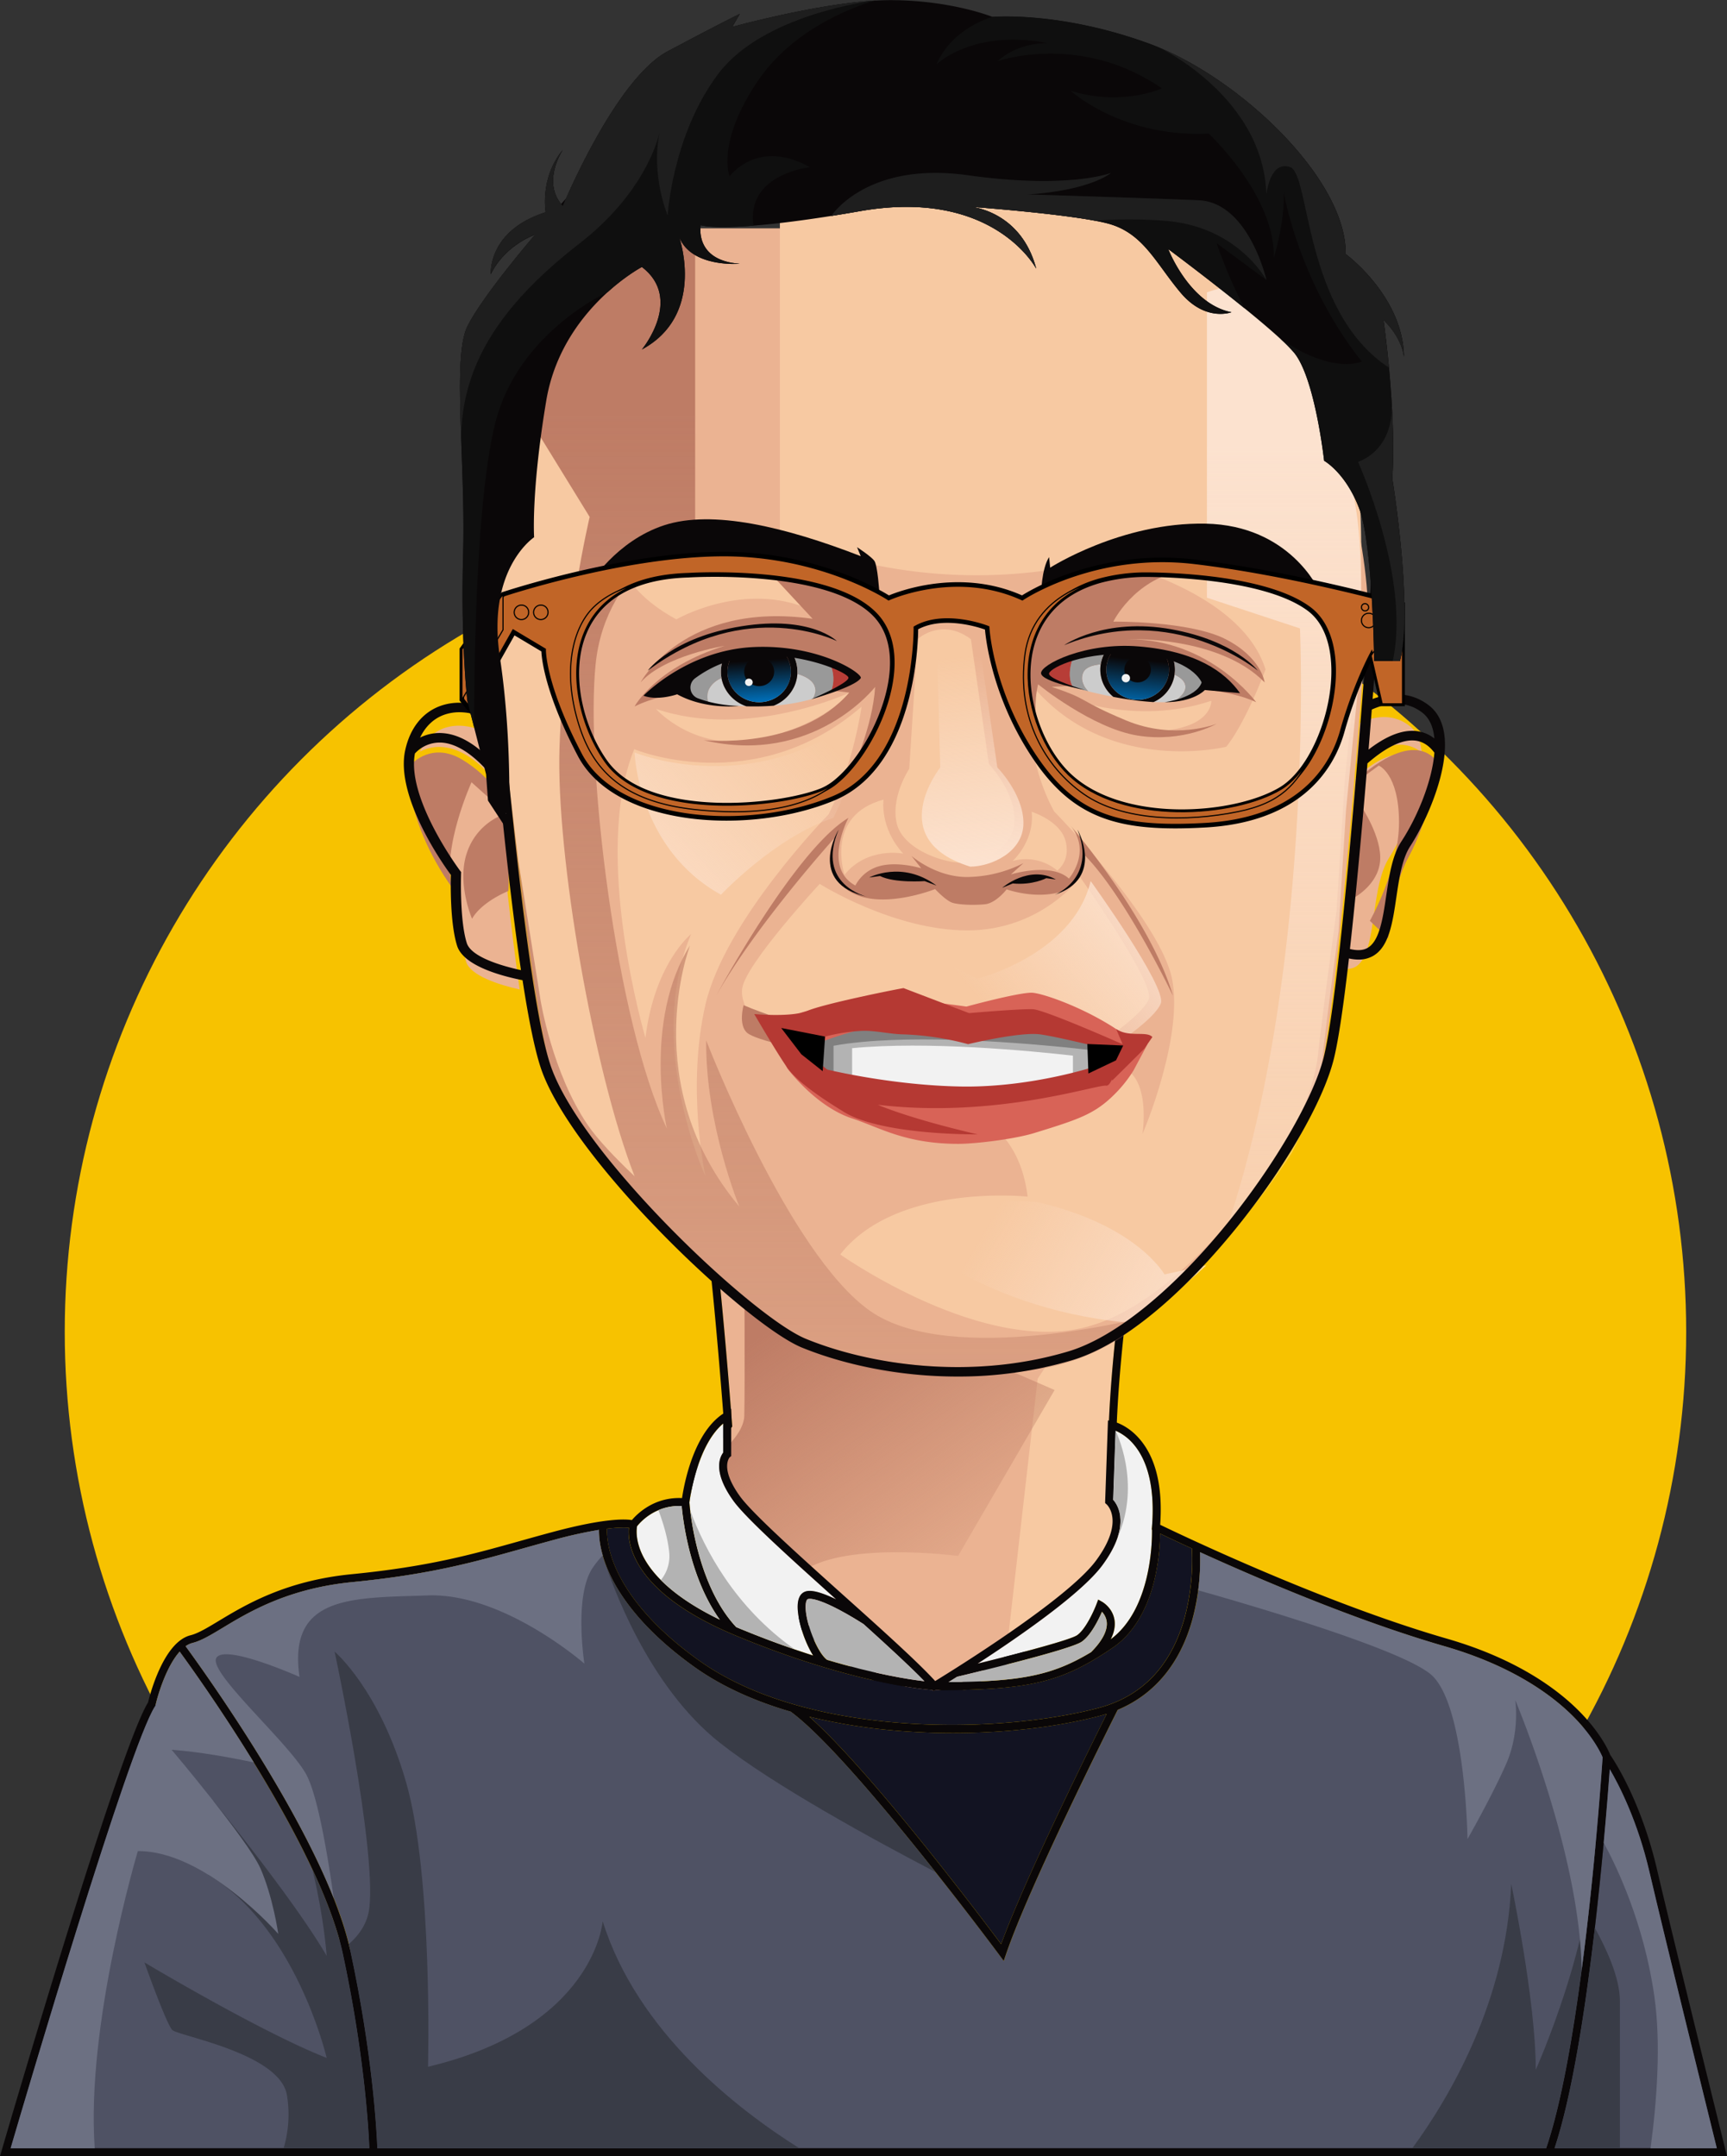 <svg id="Layer_2" data-name="Layer 2" xmlns="http://www.w3.org/2000/svg" xmlns:xlink="http://www.w3.org/1999/xlink" viewBox="0 0 1510.3 1885.65"><rect x="0" y="0" width="1510.3" height="1885.65" fill="#333333" stroke="none"/><defs><style>.cls-1{fill:#f7c200;}.cls-2{fill:#ebb392;}.cls-3{fill:#f7c9a2;}.cls-4{fill:url(#linear-gradient);}.cls-5{fill:#0a0708;}.cls-6{fill:#f2f2f2;}.cls-7{fill:#121322;}.cls-8{fill:#4f5264;}.cls-9{fill:#b3b3b3;}.cls-10{fill:#393c47;}.cls-11{fill:#6c7082;}.cls-12{fill:url(#linear-gradient-2);}.cls-13{fill:url(#linear-gradient-3);}.cls-14{fill:url(#linear-gradient-4);}.cls-15{fill:url(#linear-gradient-5);}.cls-16{fill:url(#linear-gradient-6);}.cls-17{fill:#be7c65;}.cls-18{fill:url(#linear-gradient-7);}.cls-19,.cls-20{fill:#c16527;stroke:#000;stroke-miterlimit:10;}.cls-19{stroke-width:4px;}.cls-21{fill:#ccc;}.cls-22{fill:#b73d37;}.cls-23{fill:url(#linear-gradient-8);}.cls-24{fill:#999;}.cls-25{fill:url(#linear-gradient-9);}.cls-26{fill:gray;}.cls-27{fill:#f27a6e;}.cls-28{fill:#d86357;}.cls-29{fill:#0f0f0f;}.cls-30{fill:#1e1e1e;}.cls-31{fill:#b53933;}</style><linearGradient id="linear-gradient" x1="1120.71" y1="1541.26" x2="932.91" y2="1279.12" gradientUnits="userSpaceOnUse"><stop offset="0" stop-color="#be7c65" stop-opacity="0"/><stop offset="1" stop-color="#be7c65"/></linearGradient><linearGradient id="linear-gradient-2" x1="1367.8" y1="1472.23" x2="1367.8" y2="515.22" gradientUnits="userSpaceOnUse"><stop offset="0" stop-color="#fce2cf" stop-opacity="0"/><stop offset="1" stop-color="#fce2cf"/></linearGradient><linearGradient id="linear-gradient-3" x1="1118.46" y1="1020.57" x2="1252.68" y2="906.05" xlink:href="#linear-gradient-2"/><linearGradient id="linear-gradient-4" x1="1112.97" y1="1189.42" x2="1310.26" y2="1305.83" xlink:href="#linear-gradient-2"/><linearGradient id="linear-gradient-5" x1="949.4" y1="753.77" x2="753.24" y2="939.24" xlink:href="#linear-gradient-2"/><linearGradient id="linear-gradient-6" x1="1082.59" y1="701" x2="1098.74" y2="879.53" xlink:href="#linear-gradient-2"/><linearGradient id="linear-gradient-7" x1="957.59" y1="1803.81" x2="957.59" y2="487.68" xlink:href="#linear-gradient"/><linearGradient id="linear-gradient-8" x1="1240.65" y1="703.06" x2="1236.38" y2="744.73" gradientUnits="userSpaceOnUse"><stop offset="0" stop-color="#0a0708"/><stop offset="1" stop-color="#0071bc"/></linearGradient><linearGradient id="linear-gradient-9" x1="908.12" y1="703.66" x2="910.5" y2="740.69" xlink:href="#linear-gradient-8"/></defs><title>meAsAvatar</title><circle class="cls-1" cx="765.61" cy="1164.66" r="708.99"/><path class="cls-2" d="M1235,1478.54c-9.68,9.74-61.44,61.13-110.29,95.52-27.19,19.14-53.47,33-71.1,31.52-22.93-1.95-62.26-24.84-107.89-62.8-37-30.81-73.24-67.85-84.22-86.17a39.23,39.23,0,0,1-5.3-22.14c.38-9.92,3.73-20,8-28.88a145.3,145.3,0,0,1,20-30.56l1-1.11-.11-1.48c-.09-1.32-10-134-18-182.87a5.08,5.08,0,0,1,1.68-4.77c4.61-4.61,19.62-10.25,65.44-10.25,29,0,70.43,2.27,129.35,8.47,77.1,8.14,151.82,19.68,168.46,22.31-.29,1.89-.7,4.52-1.2,7.8-5.33,35.38-20.76,146.13-16,215.38l0,.56Z" transform="translate(-244.85 -126.35)"/><path class="cls-3" d="M1235,1478.54c-9.68,9.74-61.44,61.13-110.29,95.52l27.61-242,78.49-118.94c-5.33,35.38-20.76,146.13-16,215.38l0,.56Z" transform="translate(-244.85 -126.35)"/><path class="cls-4" d="M1167.12,1341.94l-84.41,145.14s-103.4-13.91-138.77,15.64c-26.69,22.29-68.7-37.53-87.72-68.25.38-9.92,3.73-20,8-28.88,14-10.45,31.14-26.24,31.53-41.09.66-25.17,0-140.15,0-140.15Z" transform="translate(-244.85 -126.35)"/><path class="cls-5" d="M1221.73,1427.47c-5.51-82.14,17.48-223,17.71-224.47l.57-3.44-3.44-.55c-.84-.14-85-13.7-172.25-22.9-51.3-5.41-93.63-8.28-125.82-8.53-41.62-.32-66.06,3.71-74.64,12.31a12.07,12.07,0,0,0-3.62,10.82c7.54,45.78,16.72,166.22,17.81,180.8-6.78,8-43.49,53.63-22.49,88.67,11.51,19.21,47.57,56.19,85.73,87.94,27.44,22.83,78.46,61.56,111.76,64.38,1,.09,2,.13,3,.13,57.14,0,180.19-125.42,185.5-130.85l1.59-1.63Zm-168.09,178.1c-22.94-1.94-62.27-24.83-107.9-62.79-37-30.81-73.24-67.85-84.21-86.17-20-33.29,22.26-81.11,22.69-81.59l1-1.1-.11-1.47c-.1-1.34-10-134-18-182.87a5.12,5.12,0,0,1,1.69-4.78c4.6-4.62,19.61-10.25,65.44-10.25,29,0,70.41,2.26,129.33,8.47,77.12,8.14,151.82,19.68,168.47,22.31-3.51,22.33-22.41,147.52-17.2,223.18l0,.55,20.15,49.48C1220,1493.71,1102.93,1609.75,1053.64,1605.57Z" transform="translate(-244.85 -126.35)"/><path class="cls-6" d="M1252.34,1464.06c.15,11.56-.95,69.65-36.14,95.9,2.93-5.76,4.07-11.28,3.37-16.5-1.46-10.86-10.38-16-10.76-16.24l-3.54-2-1.43,3.81c-2.19,5.84-9.51,22.14-17,27.34-5.83,4.05-49.82,15.71-87,24.86,36.79-23.91,90.88-61.37,109.06-86,6.86-9.3,11-17.42,13.34-24.41,6.25-18.81-.83-29.41-3.92-32.91l2.1-60.42a43.67,43.67,0,0,1,16.17,12.3c12.85,15.33,18.29,40.16,15.73,71.8l-.19,2.36Z" transform="translate(-244.85 -126.35)"/><path class="cls-6" d="M956,1574.15q-7.79-2.48-16.07-5.32c-14.77-5.07-30.69-11-47.67-18l-3.56-1.5c-29.3-31.32-37.95-83-40.21-102v0c-.44-3.72-.64-6.19-.7-7,.51-4.1,6.76-49.8,29.53-69v25.45c-3,4-9.35,16.88,9.07,42.3,11.08,15.3,50.82,51.07,89.7,86-18.67-9-25.08-8-28.29-6.22s-5.06,5.56-5.32,11.25C941.91,1541.72,948,1561.56,956,1574.15Z" transform="translate(-244.85 -126.35)"/><path class="cls-7" d="M1027.55,1639.74a494.68,494.68,0,0,1-74.91-12.09c53.43,47.45,147.17,171.38,167.75,198.89,20.82-57.16,77.09-170.82,92.4-201.44-2,.64-4,1.24-6.12,1.79-37.75,9.86-82.66,15-128.24,15C1061.45,1641.91,1044.38,1641.2,1027.55,1639.74Z" transform="translate(-244.85 -126.35)"/><path class="cls-6" d="M874.39,1542.82c-24.7-11.93-40.94-24-51.6-34.69a85.35,85.35,0,0,1-14.51-18.86c-8.13-14.77-6.76-25.7-6.28-28.22a48.82,48.82,0,0,1,18.64-14A46.16,46.16,0,0,1,841,1443.4C842.18,1456.31,848.22,1506.46,874.39,1542.82Z" transform="translate(-244.85 -126.35)"/><path class="cls-8" d="M1640,1741.82c3.94-42.36,6-73.42,6.38-78.64-1.27-3.11-7.95-17.89-25.7-35.73-18.44-18.51-52.93-44.2-112.53-61.43-77.79-22.46-164.53-59.79-213.83-82.24a202.77,202.77,0,0,1-1.6,33.34,187.46,187.46,0,0,1-5,25.23c-10.64,38.69-33.08,65.79-65.36,79.27-7,13.94-77.11,153.7-97.53,213.35l-2.14,6.26-3.94-5.32c-.55-.75-24.45-32.93-55.8-72.5-41.47-52.38-96-117.7-126.58-140.14-29.52-8.61-59.12-21.14-84.53-39.33-47.82-34.25-67.79-66-76.11-86.52-.95-2.33-1.77-4.56-2.48-6.71-.05-.18-.11-.36-.16-.52-.32-.92-.6-1.83-.85-2.71-.18-.62-.28-.94-.28-.94a77.27,77.27,0,0,1-3.27-22.3,384,384,0,0,0-38.49,8.52c-9.88,2.65-19.25,5.28-28.31,7.82-43.39,12.15-80.87,22.65-149,29.36-56.19,5.55-90.41,26.18-113,39.84-10.64,6.41-19,11.47-26.66,13.38a18.55,18.55,0,0,0-6,2.86c7.39,10.09,34.19,47.2,62.67,93.13,30.32,48.89,52.68,91.48,66.86,127.28a318.72,318.72,0,0,1,13.18,40.14c.56,2.22,1.06,4.4,1.52,6.54,19.29,89.68,22.84,156.46,23.43,171.94H1597c13-37.84,23.25-97,31-155.67C1633.08,1811.27,1637.05,1773.4,1640,1741.82Z" transform="translate(-244.85 -126.35)"/><path class="cls-8" d="M1687.35,1763.37c-10.31-44.28-26.32-75.5-34.72-89.85-.9,12.66-2.66,35.69-5.3,64.36-2,22.19-4.62,47.76-7.73,74.5-8,69-19.69,145.89-35.25,192.67h141.91C1739.34,1977,1700.7,1820.68,1687.35,1763.37Z" transform="translate(-244.85 -126.35)"/><path class="cls-8" d="M518,1761c-14.78-31.59-33.25-64.14-51.17-93.32-29.06-47.3-56.68-85.74-64.82-96.9-11.17,12.46-18.68,36.18-21.05,46.61l-.14.6-.34.52c-22.85,35.08-114.3,345.52-126.34,386.59H567.87c-.6-15.65-4.18-81.74-23.27-170.48C539.81,1812.29,530.15,1787,518,1761Z" transform="translate(-244.85 -126.35)"/><path class="cls-7" d="M775.63,1463.23c-.2,4.83.22,16.37,6.74,32.18,8.06,19.58,27.36,49.85,73.47,82.88,57.93,41.48,143.59,56.51,221.47,56.51,48.37,0,93.73-5.79,127.6-14.64,38.66-10.1,64.23-36.83,76-79.46a194.71,194.71,0,0,0,6.26-60.18c-12.77-5.87-22.4-10.45-27.86-13.07a187,187,0,0,1-3.76,35.32c-6.11,29.61-19.13,51.93-37.66,64.53-44.7,30.39-72.36,37-155,37.1l-1.67,1-1-1.11c-10.37-.78-73.61-7-170.72-47.09-45-18.58-74.51-40.55-87.78-65.31-7.2-13.43-7.5-24.14-7-29.52C791.72,1462.09,785.78,1462,775.63,1463.23Z" transform="translate(-244.85 -126.35)"/><path class="cls-5" d="M1754.08,2007.69c-.45-1.83-45.35-183.21-60-245.9C1680,1701.1,1656,1665.26,1653,1661c-1.15-3-7.86-18.7-27-38.07-19-19.22-54.57-45.86-115.89-63.57-107.78-31.14-233-91-250.66-99.57,2.32-33.12-3.7-58.31-17.9-74.9-11.14-13-23.25-15.49-23.76-15.59l-4-.78-2.46,70.65,0,1.66,1.23,1.08c.67.6,16.09,14.93-9.21,49.19-24.87,33.68-123.75,95-140.66,105.36-15-16.49-46.69-45-80.18-75-39.16-35.18-79.66-71.56-90.48-86.49-18.11-25-9-34.26-8.93-34.3l1.19-.94V1358.4l-5.25,3.11c-27.21,16.14-35.82,62-37.73,74.93-24.4-1.12-39.29,13.86-43.84,19.24-6.21-1-24.4-1.6-69.06,10.37-9.91,2.65-19.31,5.29-28.39,7.83-43.08,12.07-80.28,22.49-147.77,29.15-57.75,5.69-92.78,26.81-116,40.79-10.13,6.11-18.14,10.94-24.76,12.6-23.81,5.95-35.7,52.62-37.17,58.78-25.45,40.73-124,378-128.16,392.35l-1.3,4.45h1510.3ZM439.83,1549.78c22.64-13.66,56.85-34.29,113.05-39.84,68.09-6.71,105.56-17.21,149-29.36,9.06-2.54,18.43-5.17,28.31-7.82a386.88,386.88,0,0,1,38.49-8.52c-.11,6.08.78,17.74,7,33.18,8.33,20.57,28.3,52.27,76.11,86.52,25.41,18.2,55,30.72,84.53,39.33,53.71,39.39,181.09,210.9,182.38,212.64l3.94,5.31,2.14-6.25c20.43-59.64,90.52-199.41,97.53-213.35,32.28-13.48,54.73-40.58,65.36-79.27a200.12,200.12,0,0,0,6.64-58.57c49.3,22.45,136,59.77,213.83,82.25,59.6,17.22,94.09,42.9,112.53,61.42,17.75,17.84,24.42,32.61,25.7,35.73-1,15.1-16.65,246.43-49.35,341.87H574.83c-.59-15.48-4.14-82.26-23.43-171.94-9.27-43.12-36.72-101.65-81.56-174-28.48-45.93-55.28-83-62.67-93.13a18.14,18.14,0,0,1,6-2.86C420.8,1561.25,429.2,1556.19,439.83,1549.78Zm437.45-178.54v25.46c-3,4-9.35,16.88,9.06,42.3,11.09,15.3,50.83,51.08,89.71,86-18.67-9-25.08-8-28.29-6.22s-5.07,5.56-5.32,11.26c-.52,11.68,5.6,31.52,13.52,44.11-19.08-6.08-40.41-13.73-63.74-23.37l-3.57-1.5c-35-37.46-40.54-104-40.9-109C848.26,1436.14,854.51,1390.44,877.28,1371.24Zm341,66.67,2.1-60.43a43.86,43.86,0,0,1,16.16,12.31c12.86,15.33,18.31,40.16,15.74,71.8l-.19,2.36.23.11c.15,11.56-.95,69.65-36.14,95.9,2.93-5.77,4.07-11.28,3.37-16.5-1.46-10.86-10.38-16-10.76-16.24l-3.54-2-1.43,3.81c-2.19,5.84-9.51,22.14-17,27.34-5.83,4.05-49.82,15.71-87,24.85,36.79-23.9,90.88-61.36,109.06-86C1234.26,1460.85,1222.54,1442.71,1218.3,1437.91ZM1081.86,1592.7c12.66-3,98.91-23.64,109-30.64,8-5.53,14.61-19.07,17.7-26.15a15.44,15.44,0,0,1,4.15,8.48c1,7.54-3.71,16.8-13.66,26.79-33.7,20.3-60.93,25.66-124.67,26.22C1076.58,1596,1079.09,1594.44,1081.86,1592.7Zm-113.81-14.81c-8.61-6.38-19.3-33.41-18.67-47.54.16-3.43,1-5.07,1.69-5.45s5.95-2.09,27,8.92c10.69,5.59,20.46,11.85,22,12.87,21.3,19.24,41,37.38,53.11,49.93C1039.44,1595,1010,1590.44,968.05,1577.89ZM841,1443.4c1.16,12.91,7.2,63,33.37,99.42-40.72-19.68-58.44-39.6-66.12-53.55-8.12-14.77-6.74-25.7-6.27-28.22C804.44,1457.91,817.8,1442.33,841,1443.4Zm-39.23,48.5c13.27,24.76,42.81,46.73,87.78,65.31,97.11,40.11,160.35,46.31,170.72,47.09l1,1.11,1.67-1c82.6-.05,110.26-6.71,155-37.1,18.53-12.6,31.55-34.92,37.66-64.53a187,187,0,0,0,3.76-35.32c5.46,2.62,15.09,7.2,27.86,13.07a194.71,194.71,0,0,1-6.26,60.18c-11.77,42.63-37.34,69.36-76,79.46-33.87,8.85-79.23,14.64-127.6,14.64-77.88,0-163.54-15-221.47-56.51-46.11-33-65.41-63.3-73.47-82.88-6.52-15.81-6.94-27.35-6.74-32.18,10.15-1.27,16.09-1.14,19.17-.85C794.29,1467.76,794.59,1478.47,801.79,1491.9Zm411,133.2c-15.31,30.62-71.58,144.28-92.4,201.44-20.58-27.51-114.32-151.44-167.75-198.89a494.68,494.68,0,0,0,74.91,12.09c16.83,1.46,33.9,2.17,50.88,2.17,45.58,0,90.49-5.16,128.24-15C1208.75,1626.34,1210.78,1625.74,1212.79,1625.1Zm-832-7.15.14-.61c2.38-10.43,9.88-34.15,21.05-46.61,17.3,23.71,122.55,170.64,142.6,263.84,19.09,88.74,22.67,154.83,23.27,170.48H254.13c12-41.06,103.49-351.51,126.34-386.58Zm1223.54,387.1c29.37-88.3,44.85-283.77,48.28-331.53,8.39,14.35,24.41,45.57,34.72,89.84,13.35,57.32,52,213.68,58.91,241.69Z" transform="translate(-244.85 -126.35)"/><path class="cls-9" d="M1000.15,1546.69c-1.58-1-11.35-7.28-22-12.87-21.09-11-26.22-9.37-27-8.92s-1.53,2-1.69,5.45c-.63,14.13,10.06,41.16,18.67,47.54,41.9,12.55,71.39,17.13,85.21,18.73C1041.16,1584.07,1021.45,1565.93,1000.15,1546.69Z" transform="translate(-244.85 -126.35)"/><path class="cls-9" d="M1208.53,1535.91c-3.09,7.08-9.75,20.62-17.7,26.15-10.06,7-96.31,27.64-109,30.64-2.77,1.74-5.28,3.32-7.51,4.7,63.74-.56,91-5.92,124.67-26.22,10-10,14.68-19.25,13.66-26.79A15.44,15.44,0,0,0,1208.53,1535.91Z" transform="translate(-244.85 -126.35)"/><path class="cls-9" d="M1220.4,1377.49l-2.1,60.42c3.09,3.5,10.17,14.1,3.92,32.91C1243.46,1423,1220.4,1377.49,1220.4,1377.49Z" transform="translate(-244.85 -126.35)"/><path class="cls-9" d="M820.64,1447c4.22,11.17,8.21,24.39,9.42,36.77a32.8,32.8,0,0,1-7.27,24.35c10.66,10.73,26.9,22.76,51.6,34.69-26.17-36.36-32.21-86.51-33.37-99.42A46.16,46.16,0,0,0,820.64,1447Z" transform="translate(-244.85 -126.35)"/><path class="cls-9" d="M848.45,1447.28c2.26,19,10.91,70.68,40.21,102l3.56,1.5c17,7,32.9,13,47.67,18C887.35,1531.74,861,1481.18,848.45,1447.28Z" transform="translate(-244.85 -126.35)"/><path class="cls-10" d="M518,1761c10.26,42.46,12.53,75.78,12.53,75.78-29-49.82-99-135.34-99-135.34L427.22,1766c76.89,46.26,103.3,160,103.3,160C474,1904,372,1843,371.17,1842.54c.29.83,19.18,53.92,24.35,59.09s93.87,20.27,100.24,56.77a104,104,0,0,1-2.89,46.65h75c-.6-15.65-4.18-81.74-23.27-170.48C539.81,1812.29,530.15,1787,518,1761Z" transform="translate(-244.85 -126.35)"/><path class="cls-10" d="M771.91,1806.51s-6.74,92.51-152.75,127.27c0,0,4.35-166.91-19.11-248.58s-62.58-114.47-62.58-114.47,36.47,170.12,30.4,224c-1.45,12.85-8.33,23.34-18,31.84.56,2.22,1.06,4.4,1.52,6.54,19.29,89.68,22.84,156.46,23.43,171.94H943.94C889.46,1970.86,802.22,1903.25,771.91,1806.51Z" transform="translate(-244.85 -126.35)"/><path class="cls-10" d="M936.32,1623.27c-29.52-8.61-59.12-21.14-84.53-39.33-47.82-34.25-67.79-66-76.11-86.52-.95-2.33-1.77-4.56-2.48-6.71,6.52,20.31,38,109.89,101.19,159.75,46.91,37,134.06,84.59,188.51,113C1021.43,1711,966.92,1645.71,936.32,1623.27Z" transform="translate(-244.85 -126.35)"/><path class="cls-10" d="M1640,1741.82l-1.68-7.18c1,87.33-50.41,201.75-50.41,201.75,0-60.84-21.44-162.52-21.44-162.52-4.38,103-54.26,187.11-86.52,231.18H1597c13-37.84,23.25-97,31-155.67C1633.08,1811.27,1637.05,1773.4,1640,1741.82Z" transform="translate(-244.85 -126.35)"/><path class="cls-10" d="M1639.6,1812.38c-8,69-19.69,145.89-35.25,192.67h57.13V1876.14C1661.48,1856,1649.59,1830.35,1639.6,1812.38Z" transform="translate(-244.85 -126.35)"/><path class="cls-11" d="M1508.14,1566c-77.79-22.46-164.53-59.79-213.83-82.24a202.77,202.77,0,0,1-1.6,33.34c48,13.55,180.13,52.28,204.22,74.25,29.55,26.94,31.29,143.27,31.29,143.27s21.73-38.12,33.9-65.93c11.94-27.29,8-54.58,7.83-55.59.88,2.09,56.77,134.91,58.08,236.26,11.81-89.22,17.74-177.09,18.34-186.2-1.27-3.11-7.95-17.89-25.7-35.73C1602.23,1608.94,1567.74,1583.25,1508.14,1566Z" transform="translate(-244.85 -126.35)"/><path class="cls-11" d="M1746.26,2005.05c-6.92-28-45.56-184.37-58.91-241.68-10.31-44.28-26.32-75.5-34.72-89.85-.9,12.66-2.66,35.69-5.3,64.36,11.25,20.58,35.12,70.1,44.28,134.2,6,41.91,2.14,92.44-3.33,133Z" transform="translate(-244.85 -126.35)"/><path class="cls-11" d="M768.64,1464.24a384,384,0,0,0-38.49,8.52c-9.88,2.65-19.25,5.28-28.31,7.82-43.39,12.15-80.87,22.65-149,29.36-56.19,5.55-90.41,26.18-113,39.84-10.64,6.41-19,11.47-26.66,13.38a18.55,18.55,0,0,0-6,2.86c7.39,10.09,34.19,47.2,62.67,93.13,30.32,48.89,52.68,91.48,66.86,127.28-5-36-14-90.68-24.43-109-16.08-28.24-85.61-88.64-78.22-101.24s72.72,16.66,72.72,16.66c-10.43-71.85,46.34-69,112.39-71.27s136.74,59.67,136.74,59.67-9.27-58.51,7-83.43a81.23,81.23,0,0,1,9.06-11.25A77.27,77.27,0,0,1,768.64,1464.24Z" transform="translate(-244.85 -126.35)"/><path class="cls-11" d="M394.94,1656.55c24.42,1.8,51.5,6.75,71.88,11.08-29.06-47.3-56.68-85.74-64.82-96.9-11.17,12.46-18.68,36.18-21.05,46.61l-.14.6-.34.52c-22.85,35.08-114.3,345.52-126.34,386.59h73.58c-7.88-107.72,37.68-259.86,37.68-259.86,58.64-.57,121.84,71.29,122.82,72.41-.12-.88-4.78-32.78-15.63-57.35C461.57,1735.35,394.94,1656.55,394.94,1656.55Z" transform="translate(-244.85 -126.35)"/><path class="cls-2" d="M631.15,788.18c-13.12-1-21.34,7.27-23.45,9.71-7.4,40.52,38.56,104.24,39,104.89l.85,1.17-.05,1.43c0,.41-1.36,41.2,5,62.06,3.66,12.08,28.56,20.16,46.8,24.22C692.05,941.2,685.52,880,680.4,826.29,659.42,797.21,642.64,789.06,631.15,788.18Z" transform="translate(-244.85 -126.35)"/><path class="cls-2" d="M631.85,779.69c15.32,1.18,31,11.39,47,30.46-1.32-14.17-2.52-27.65-3.6-40.09-9.83-6-19.87-9.07-29.19-9.07a37.9,37.9,0,0,0-13,2.2c-9.15,3.32-16.35,10.44-21,20.49A36.11,36.11,0,0,1,631.85,779.69Z" transform="translate(-244.85 -126.35)"/><path class="cls-2" d="M1469.41,786.14c-12.44-.25-26.9,9.48-39.07,20.52-4.4,55.07-9.67,115.57-15.1,166.05,6.37,1.62,11.39,1.29,15.27-1,10.28-6.11,13.19-26.54,16-46.3,2.55-17.86,5.18-36.32,13.2-49,13.82-21.87,26.48-53.79,28.46-79.3C1482.92,789.88,1476.77,786.29,1469.41,786.14Z" transform="translate(-244.85 -126.35)"/><path class="cls-2" d="M1431.32,794.39c11.7-9.39,25.29-17,38.27-16.77a29.74,29.74,0,0,1,18.58,6.88c-.88-9.92-4.07-18.09-10.4-23.13-15.53-12.35-32.89-7.87-43.68-2.82C1433.22,770,1432.29,782,1431.32,794.39Z" transform="translate(-244.85 -126.35)"/><path class="cls-2" d="M1439.24,684.05c9.49-43.24-18-173.69-49.09-232.65-29.32-55.65-99-116.58-109.19-125.35H796.8l-64.21,67.71-64.82,229.5,16,103.4c.23,2.84,23.32,284.28,47.15,349.84,26.42,72.73,174.51,204.67,220.36,222.37,53.58,20.68,141.24,34.22,226.61,10.2,39.88-11.22,90-49.38,137.55-104.69,41-47.73,74.47-102.22,83.2-135.58,17.3-66.15,40.29-381.09,40.52-384.26Z" transform="translate(-244.85 -126.35)"/><path class="cls-3" d="M1433.33,684.27,1420.85,809l-7.11,113.37s-12.7,92.82-16.33,126.76-27.93,80.26-27.93,80.26a598.45,598.45,0,0,1-66.52,84c-4.66,4.86-9.49,9.7-14.47,14.44-20.82,19.89-44.32,38.21-68.82,49.8a139.09,139.09,0,0,1-28,10c-91.43,21.26-212-64.24-212-64.24,10.71-13.73,24.55-23.88,39.68-31.35,54-26.7,124.17-19.2,124.17-19.2-7.73-63.77-53.2-73.69-53.2-73.69s10.5-4.88,25.82-11.28c29-12.12,75.38-29.71,99.95-29.82,13.54-.06,20.92,7.75,24.84,17.77,6.77,17.31,3.18,41.2,3,42.42a438.09,438.09,0,0,0,21-64.77c5.48-23.38,8.92-49.1,5.14-69.82-5.75-31.5-42.81-79.4-70.92-112-18-21-32.37-35.6-32.37-35.6-28.53-52-22.25-113.84-22.25-113.84,65.79,83.61,172.71,57.19,172.71,57.19,17.42-21.68,34.35-67.58,34.35-67.58-22.26-71.31-142.71-96.2-142.71-96.2-160.6,40.82-282-21.91-282-21.91v-324c0-180.46,199.31-61.42,343.73-14,39.44,13,67.54,33.6,87.54,56.75,53.22,61.58,49.11,141,49.11,141s15.86,25,23.8,78.92S1433.33,684.27,1433.33,684.27Z" transform="translate(-244.85 -126.35)"/><path class="cls-3" d="M1304.17,739.18c-67.13,22.68-129.81-4-129.81-4s33.78,33.49,82.54,30.65S1304.17,739.18,1304.17,739.18Z" transform="translate(-244.85 -126.35)"/><path class="cls-3" d="M1132,843.1c-.06,25.51-28.11,37.8-45.53,37.8s-52.8-12.22-57.6-35.35S1040,798.73,1040,798.73l7.29-113.4a35.55,35.55,0,0,1,10.47-6.21c8.54-3.31,21.54-4.74,36.18,6.21l15.72,109.26S1132.06,817.59,1132,843.1Z" transform="translate(-244.85 -126.35)"/><path class="cls-3" d="M1130.38,879.36a42.59,42.59,0,0,1,39.06,8.3s11.88-8.17,7.25-25.89-29.63-25.51-29.63-25.51C1149.83,861.77,1130.38,879.36,1130.38,879.36Z" transform="translate(-244.85 -126.35)"/><path class="cls-3" d="M983.43,891.3c20.07-24.78,51.28-18.43,51.28-18.43-20.87-23-17.18-47.24-17.18-47.24C965.77,839.56,983.43,891.3,983.43,891.3Z" transform="translate(-244.85 -126.35)"/><path class="cls-3" d="M1249.5,999.94c-5.32,14.17-42,38.08-42,38.08h-285s-31.93-25.8-28.54-47.53,67.73-91.17,67.73-91.17S1026,940,1090.83,940s98.68-46.45,98.68-46.45S1254.82,985.77,1249.5,999.94Z" transform="translate(-244.85 -126.35)"/><path class="cls-3" d="M836.37,668s54.9-31.88,111.14-11l-25-39.68S837,595.24,794.27,632C794.27,632,804.69,651,836.37,668Z" transform="translate(-244.85 -126.35)"/><path class="cls-3" d="M818.46,746.27s34.59,39.44,92.16,26,77.16-40.19,77.16-40.19S898.77,773.67,818.46,746.27Z" transform="translate(-244.85 -126.35)"/><path class="cls-3" d="M998.3,744.38s-6.64,49.19-28.82,94.1v0c-1.4,1.43-90.9,93.29-107.7,166.4-16.71,72.68-.47,148.09,0,150.14-1.17-2.55-52.74-115.8-12.57-211.79,0,0-31.93,25.51-39.91,90.7,0,0-47.46-160.22-9.79-252.41C799.48,781.54,904.33,825.39,998.3,744.38Z" transform="translate(-244.85 -126.35)"/><path class="cls-12" d="M1431.34,575.72c-7.32-50.43-21.94-73.86-21.94-73.86s3.79-74.31-45.28-131.95c-37.94,2.56-63.78,12.11-63.78,12.11V649.07l81.36,26.83s13.66,306.7-68.42,537.23a558.94,558.94,0,0,0,61.33-78.65s22.41-43.34,25.76-75.11,15.05-118.63,15.05-118.63l6.56-106.1,11.5-116.71S1438.66,626.13,1431.34,575.72Z" transform="translate(-244.85 -126.35)"/><path class="cls-13" d="M1260,1003.85c5.45-14.24-61.34-107-61.34-107-15.66,64.86-99.44,85.49-99.44,85.49s-24.74-13.18-31.66-16.52-51.46,33.24-51.46,33.24-13.53,19.89,2.87,43h198S1254.59,1018.09,1260,1003.85Z" transform="translate(-244.85 -126.35)"/><path class="cls-14" d="M1151.67,1177.56s-71.73-7.54-127,19.29c0,0,70.94,73.06,204.83,86,25-11.64,49.08-30,70.38-50l-36.66,8S1239,1197.49,1151.67,1177.56Z" transform="translate(-244.85 -126.35)"/><path class="cls-15" d="M799.8,784.42s2.53,83.92,75.53,124.39c0,0,47.44-50.47,98.32-67.17h0c22.68-45.12,29.48-94.54,29.48-94.54C907,828.47,799.8,784.42,799.8,784.42Z" transform="translate(-244.85 -126.35)"/><path class="cls-16" d="M1093.3,884.24c17.81,0,46.5-12.34,46.56-38s-22.81-48.74-22.81-48.74L1101,687.75c-15-11-28.27-9.56-37-6.23l3.11,116S1017.1,860.51,1093.3,884.24Z" transform="translate(-244.85 -126.35)"/><path class="cls-17" d="M687.3,837.49l.33.29-.31.09C687.32,837.74,687.3,837.61,687.3,837.49Z" transform="translate(-244.85 -126.35)"/><path class="cls-18" d="M1248.4,1277.58s-36.36,38.64-100.93,47-121,9.4-177.36-11.49-100.55-65.46-100.55-65.46-54.32-50.94-93.49-96.18c-14.26-16.49-26.52-32.23-33.41-44.47-25.81-45.85-34.13-109.66-34.13-109.66l-16-122.12-4.94-49.7-6.19-62.14-14.66-131,5.73-94.3,1.26-20.83s-3.46-117.44,43-169.44,136.05-69.62,136.05-69.62V589.64s-78.17,29.48-87.07,117.78,17.81,312.07,62.33,405.83c0,0-21.27-94,20.28-160.12-.73,1.91-46.21,122,43.05,228.36,0,0-29.68-71.86-28.94-145.25,0,0,72,186.33,143.22,236.46S1248.4,1277.58,1248.4,1277.58Z" transform="translate(-244.85 -126.35)"/><path class="cls-17" d="M805.12,723.05c21-23.56,73.45-31.89,73.45-31.89-60.21,18.56-78.77,53-78.77,53,58.63-29,187.75-12.16,187.75-12.16-43.41,50.66-127.29,41.65-127.29,41.65,96.14,22.79,149.93-46.58,149.93-46.58-2.23,35.41-20.78,74.59-20.78,74.59s25.72-28.49,28.2-35.13,20.28-51.73,16.82-85.43-60.77-57-60.77-57l-56.32,2.28,38.19,41.14C843,651.68,805.12,723.05,805.12,723.05Z" transform="translate(-244.85 -126.35)"/><path class="cls-17" d="M1316.67,685.32c-31.41-16.08-98.19-15.36-98.19-15.36s17.58-36.08,59.12-44.38l-35.33-12.82s-54.72,7.12-76.49,32.28-32.16,27.05-31.42,59.09-2.22,60.61,24.25,80.73c0,0-13.36-28.05-5.94-60.09,0,0,47.23,38.45,87.06,44.85s69.15-10.32,69.15-10.32-36.82,14.83-79.45-3-30.75-17.94-64.89-29.26c0,0,132.59-9.08,178.85,13.41,0,0-40.57-55.58-112.31-55.11,0,0,79.41-3.28,119.73,37.76C1350.81,723.14,1348.09,701.39,1316.67,685.32Z" transform="translate(-244.85 -126.35)"/><path class="cls-17" d="M1179.63,894.7c-15.58-14.46-50.71-3.66-50.71-3.66l10.94-9.82a111.84,111.84,0,0,1-49.34,12.1c-27.64,0-48.61-18.51-48.61-18.51l8.54,10.86s-20-6.23-36-2a33.68,33.68,0,0,0-21.58,17.09c-29.19-16-6-59.18-6-59.18-47,28.1-115.72,155.58-115.72,155.58,34.69-61.76,103.54-138,103.54-138s-15,28.09,12.18,46.12,75.74-1.42,75.74-1.42,9.65,10.44,15.58,12.1,18.31,2.14,28,1.19,19-13.05,19-13.05,24.24,8.78,46.42,2.38,22.12-31.93,22.12-31.93c35.89,36.67,76.91,122.57,76.91,122.57-20-67.87-89.3-148.46-89.3-148.46C1199.67,871.85,1179.63,894.7,1179.63,894.7Z" transform="translate(-244.85 -126.35)"/><path class="cls-17" d="M653.67,870.72c-10,26.81,4,59.09,4,59.09,8.71-15.19,31.67-24.21,31.67-24.21,1.33-9.43-.91-49.43-2-67.74A53.82,53.82,0,0,0,653.67,870.72Z" transform="translate(-244.85 -126.35)"/><path class="cls-17" d="M648.79,790.51c-26-15.52-43.54,3.56-43.54,3.56s-7.13,10.44,3.22,45.32,31.91,63.36,31.91,63.36c-9.65-33.93,16.82-92.31,16.82-92.31l30.1,27c-.33-5.42-.57-8.85-.57-8.85S674.81,806,648.79,790.51Z" transform="translate(-244.85 -126.35)"/><path class="cls-17" d="M1435.41,805l-.15,2.06,15.36-11.2s17.44,6.89,17.7,48.89-25.49,86.86-25.49,86.86l16,15.3s2-42.24,17.93-71.19,27.21-79.86,27.21-79.86C1482.65,760.6,1435.41,805,1435.41,805Z" transform="translate(-244.85 -126.35)"/><path class="cls-17" d="M1451.74,879.74c2-21.12-16.58-48.42-16.58-48.42V808.55L1428,912S1449.75,900.86,1451.74,879.74Z" transform="translate(-244.85 -126.35)"/><polygon class="cls-17" points="1190.31 682.2 1190.41 680.69 1190.31 680.77 1190.31 682.2"/><path class="cls-17" d="M1235.82,1045.11c-2-.95-37.47,2-37.47,2s-26.67,23.65-9.28,18.69,38.59-1.42,38.59-1.42S1237.8,1046.06,1235.82,1045.11Z" transform="translate(-244.85 -126.35)"/><path class="cls-17" d="M950,1044.92l-12.78-24.82c-2-.34-22.6-6.44-42.09-14.69,0,0-4.88,17.36,3.16,24.2S950,1044.92,950,1044.92Z" transform="translate(-244.85 -126.35)"/><path class="cls-3" d="M799.8,1155c-17.36-16.46-32.28-32.17-40.66-44.39-31.41-45.78-41.55-109.48-41.55-109.48L698.17,879.26l-6-49.62-7.54-62-17.84-130.8,7-94.13c19.27-32.45,34-50,34-50l52.74,85.72s-22.92,96.94-26.37,201.64C731,875.13,764.22,1063.91,799.8,1155Z" transform="translate(-244.85 -126.35)"/><path class="cls-5" d="M1494.38,743.16c-17.13-13.16-36-10.41-49.15-5.54,4.14-53.24,6.89-93.11,7.29-98.87,9.7-47.81-18.5-190.26-50.43-254.48-32.63-65.65-110.47-135.25-113.77-138.18L1287,245H789l-69,77.11L653.49,571.75l16.4,112.14c.3,3.93,2.22,28.73,5.36,64.14-15.43-7.55-31.25-9.24-44.9-4.46-15.92,5.58-27,19.47-31.2,39.14-8.61,40.42,33.16,99.51,40,108.77-.2,7.48-.76,42.23,5.42,61.91,5.55,17.68,39,26.57,57.26,30.16,5.17,33.44,10.66,61.29,16.24,77.56,12.13,35.4,50.8,88,106.07,144.39,47.66,48.59,97.82,89.43,122,99.32,34.7,14.19,83.15,25.34,136.2,25.34a348.84,348.84,0,0,0,99.53-14.09c57.62-17.18,114.75-79.58,143.68-115.24,42.89-52.89,76.58-111.24,85.82-148.66,4.23-17.13,8.74-49,13.17-87.64a40,40,0,0,0,8.28,1,25.24,25.24,0,0,0,12.79-3.19c14-8,17.09-29,20.37-51.22,2.45-16.61,5-33.78,12.13-44.7C1496.57,838.08,1526.41,767.75,1494.38,743.16ZM1457.08,910c-2.85,19.32-5.8,39.29-16.2,45.27-3.93,2.25-9,2.57-15.47,1,5.5-49.35,10.84-108.5,15.3-162.33,12.32-10.8,27-20.32,39.56-20.07,7.45.15,13.68,3.66,19,10.71-2,24.94-14.82,56.15-28.82,77.53C1462.32,874.44,1459.66,892.49,1457.08,910Zm-54.46,140.35c-8.84,35.8-42.69,94.27-84.24,145.5-48.14,59.35-98.91,100.3-139.29,112.34-86.44,25.77-175.2,11.24-229.45-11-46.43-19-196.39-160.58-223.14-238.62C702.37,988.22,679,686.21,678.76,683.16L662.55,572.21l65.63-246.28,65-72.66h490.27c10.34,9.41,80.87,74.79,110.55,134.51,31.46,63.27,59.33,203.26,49.71,249.65l-.07.53C1443.42,641.36,1420.14,979.32,1402.62,1050.3ZM633.47,751.37a39.57,39.57,0,0,1,13.13-2.16c9.43,0,19.59,3,29.55,8.87,1.09,12.16,2.31,25.34,3.64,39.2-16.18-18.64-32.11-28.63-47.63-29.78a37.6,37.6,0,0,0-19.94,3.9C616.92,761.57,624.2,754.62,633.47,751.37Zm13.76,136.47c-.47-.64-47-62.94-39.52-102.55a29.42,29.42,0,0,1,23.74-9.49c11.64.86,28.63,8.83,49.88,37.25,5.18,52.56,11.79,112.35,19.12,161.69-18.47-4-43.68-11.88-47.39-23.69-6.4-20.39-5-60.27-5-60.67l.05-1.4Zm841.5-138.25c6.41,4.93,9.65,12.91,10.53,22.61a30.71,30.71,0,0,0-18.8-6.72c-13.15-.28-26.91,7.21-38.76,16.39,1-12.07,1.92-23.82,2.81-35C1455.43,741.89,1473,737.51,1488.73,749.59Z" transform="translate(-244.85 -126.35)"/><path class="cls-5" d="M1187.18,851.85s24.11,42.36-20,57C1167.14,908.81,1203.87,894.92,1187.18,851.85Z" transform="translate(-244.85 -126.35)"/><path class="cls-5" d="M1121.25,902.75s23.63-20.46,47-7.29l-8.41-1.13s-11.75,6.29-29.31,4.63Z" transform="translate(-244.85 -126.35)"/><path class="cls-5" d="M1005,893.74s28.76-15.37,58.81,7.06l-10.39-3.9s-26.34,1.94-39-4.47Z" transform="translate(-244.85 -126.35)"/><path class="cls-5" d="M978.28,851.85s-28.57,47,24.86,58.74C1003.14,910.59,957.87,900.26,978.28,851.85Z" transform="translate(-244.85 -126.35)"/><path class="cls-5" d="M1155.26,646.46s.38-22.78,7.06-32.92l.92,9.25s62.15-39.93,135.87-38.5,98.94,57.9,98.94,57.9S1261.74,594.49,1155.26,646.46Z" transform="translate(-244.85 -126.35)"/><path class="cls-5" d="M760.84,636.92s22.76-37.44,64.81-51.21,105.36,1.19,171.92,27l-3.21-7.82s12.12,7.83,15.08,11.87,4.42,27.7,4.42,27.7S845,599.38,760.84,636.92Z" transform="translate(-244.85 -126.35)"/><path class="cls-19" d="M1289.21,617.63c-87.93-10.32-150.39,31.68-150.39,31.68-58.39-26.58-116.76,0-116.76,0s-58.88-38.91-145.94-38.44-191.34,35.24-191.34,35.24c-11.5,14.23-36,48-36,48V738.3l16.32,19.93.38-28.43,28.57-50.59,26.22,15.66s-.5,30.37,31.66,91.6,148.42,68.59,221.88,38,72-149,72-149c25.6-14.47,62.33,0,62.33,0s3,53.17,39.08,109.17,75.2,67.63,151.64,63.36,109.09-43.79,119.85-82.23,25.23-65.85,25.23-65.85l9.65,42h17.81V654.65S1377.15,628,1289.21,617.63ZM976.73,809.32a50.42,50.42,0,0,1-12.55,8c-36.11,15.2-152.87,27.53-190-24.67C742.47,748,730.64,662.77,802.71,636.94c12.22-4.4,26.85-7.08,44.22-7.56,0,0,121.7-7.84,162.89,34.17C1046.39,700.84,1010.51,781.14,976.73,809.32Zm420.64-33.89a134.93,134.93,0,0,1-6.73,13.08.67.67,0,0,1-.06.12c-7.15,12.16-15.77,22-25.18,27.74-40.57,24.69-140.1,32.32-186.51-12.81-41.35-40.2-60.85-144.72,28-169.43h0a155.37,155.37,0,0,1,37.72-5.21s102.9-1.43,145,29.9C1418.62,680.38,1415.41,735.3,1397.37,775.43Z" transform="translate(-244.85 -126.35)"/><path class="cls-20" d="M1471.4,683.84v58h-17.81l-9.65-42S1450.25,686,1471.4,683.84Z" transform="translate(-244.85 -126.35)"/><path class="cls-20" d="M1441.81,657.91a3.19,3.19,0,1,1-3.16-3.69A3.45,3.45,0,0,1,1441.81,657.91Z" transform="translate(-244.85 -126.35)"/><path class="cls-20" d="M1448.09,668.71a6.31,6.31,0,1,1-6.3-6.05A6.18,6.18,0,0,1,1448.09,668.71Z" transform="translate(-244.85 -126.35)"/><path class="cls-20" d="M707.16,661.53a6.32,6.32,0,1,1-6.31-6A6.19,6.19,0,0,1,707.16,661.53Z" transform="translate(-244.85 -126.35)"/><path class="cls-20" d="M724.11,661.53a6.31,6.31,0,1,1-6.31-6A6.18,6.18,0,0,1,724.11,661.53Z" transform="translate(-244.85 -126.35)"/><path class="cls-20" d="M684.78,646.11v31l-36,61.23V694.16S673.28,660.34,684.78,646.11Z" transform="translate(-244.85 -126.35)"/><path class="cls-20" d="M976.73,809.32c-15.05,15.83-51.14,32.57-123.12,25.09S759.73,792.05,749.28,754s-5.25-71.19,9.59-90.88,43.83-26.16,43.83-26.16v0C730.64,662.77,742.47,748,774.2,792.65c37.11,52.2,153.87,39.87,190,24.67A50.42,50.42,0,0,0,976.73,809.32Z" transform="translate(-244.85 -126.35)"/><path class="cls-20" d="M1390.58,788.63c-12,22.74-24.65,39.76-63.15,47.56-45.62,9.23-100.83,8.29-134.69-15.31s-59-66.92-51.57-122.09c7.3-54.31,64-64.36,65.76-64.66-88.89,24.71-69.39,129.23-28,169.43,46.41,45.13,145.94,37.5,186.51,12.81C1374.81,810.65,1383.43,800.79,1390.58,788.63Z" transform="translate(-244.85 -126.35)"/><path class="cls-5" d="M1175.43,690.6s35-24.61,94.12-13.88c55.53,10.08,75.32,36.13,75.32,36.13S1270.91,651.45,1175.43,690.6Z" transform="translate(-244.85 -126.35)"/><path class="cls-21" d="M1218.48,735.74c-7.42-1.41-14.87-3-21.87-4.84-3.65-3.85-7.52-9.91-4.36-16.56,2.18-4.57,8.51-6.42,15.2-7a29.55,29.55,0,0,0-.36,4.64A30.77,30.77,0,0,0,1218.48,735.74Z" transform="translate(-244.85 -126.35)"/><path class="cls-21" d="M1272.2,739.58h0a73.32,73.32,0,0,1-9,.86c-2.88.1-6.11,0-9.62-.13a31.5,31.5,0,0,0,18.44-24c3.72,1.75,6.66,3.85,8.25,6.43C1284,728.77,1278.91,734.77,1272.2,739.58Z" transform="translate(-244.85 -126.35)"/><path class="cls-22" d="M1183.12,727.08c-12.89-4.07-22.47-8.5-24.51-12.44,0,0,8.84-7.08,24.57-13C1180.54,709.11,1178.6,719.25,1183.12,727.08Z" transform="translate(-244.85 -126.35)"/><path class="cls-5" d="M1272.37,712a31.23,31.23,0,0,1-18.75,28.34,279.56,279.56,0,0,1-35.14-4.57A30.77,30.77,0,0,1,1207.09,712a30.36,30.36,0,0,1,5.58-17.51c2.33-.27,4.74-.5,7.2-.64a25.61,25.61,0,0,0-7.58,18.15c0,14.55,12.29,26.34,27.44,26.34s27.46-11.79,27.46-26.34a25.34,25.34,0,0,0-3.94-13.58c2.45.68,4.74,1.42,6.89,2.21A30,30,0,0,1,1272.37,712Z" transform="translate(-244.85 -126.35)"/><path class="cls-23" d="M1267.19,712c0,14.55-12.29,26.34-27.46,26.34s-27.44-11.79-27.44-26.34a25.61,25.61,0,0,1,7.58-18.15,136.62,136.62,0,0,1,43.38,4.57A25.34,25.34,0,0,1,1267.19,712Z" transform="translate(-244.85 -126.35)"/><ellipse class="cls-5" cx="994.88" cy="585.62" rx="11.63" ry="11.16"/><path class="cls-6" d="M1233.06,719.28a3.63,3.63,0,1,1-3.63-3.48A3.55,3.55,0,0,1,1233.06,719.28Z" transform="translate(-244.85 -126.35)"/><path class="cls-24" d="M1192.25,714.34c-3.16,6.65.71,12.71,4.36,16.56-4.74-1.23-9.29-2.51-13.49-3.82-4.52-7.83-2.58-18,.06-25.47a123.24,123.24,0,0,1,29.49-7.15,30.65,30.65,0,0,0-5.22,12.87C1200.76,707.92,1194.43,709.77,1192.25,714.34Z" transform="translate(-244.85 -126.35)"/><path class="cls-24" d="M1300.34,722.81s-5.75,13.15-28.14,16.77c6.71-4.81,11.82-10.81,8.11-16.83-1.59-2.58-4.53-4.68-8.25-6.43a31.37,31.37,0,0,0,.31-4.35,30,30,0,0,0-2.23-11.37C1294.19,709.3,1300.34,722.81,1300.34,722.81Z" transform="translate(-244.85 -126.35)"/><path class="cls-5" d="M1193.73,729.8s-37.91-7.16-38.46-14.64,38.46-27.41,85.52-23.49c49.8,4.14,75.16,21.94,88.5,40.87l-30.8-2.74s-9.28,10.64-35.25,10.64c0,0,27.72-3.51,32.47-17.27,0,0-8.12-21.15-55.23-24.5s-76.69,11.38-78.16,16.49S1193.73,729.8,1193.73,729.8Z" transform="translate(-244.85 -126.35)"/><path class="cls-5" d="M811.31,712.85s21.15-29.09,82-38.84,83.42,13,83.42,13S898.13,647.53,811.31,712.85Z" transform="translate(-244.85 -126.35)"/><path class="cls-21" d="M897.57,744q-3.26-.09-6.61-.29a198.72,198.72,0,0,1-26.74-3c-1.71-6.37-1.23-15.47,11.59-21.5A32.49,32.49,0,0,0,897.57,744Z" transform="translate(-244.85 -126.35)"/><path class="cls-21" d="M955.6,737.5a171.48,171.48,0,0,1-34.2,6,32.18,32.18,0,0,0,20.75-27.83C955.84,719.65,961.52,727.38,955.6,737.5Z" transform="translate(-244.85 -126.35)"/><path class="cls-22" d="M971.18,732c4-9.26,2.5-18,0-24.37,13.53,6,21.21,11.91,21.21,11.91S985.7,725.81,971.18,732Z" transform="translate(-244.85 -126.35)"/><path class="cls-5" d="M942.21,713.81c0,13.43-8.61,24.93-20.81,29.7a223.13,223.13,0,0,1-23.83.53c-13-4.42-22.24-16.29-22.24-30.23A30.74,30.74,0,0,1,878.57,700c2.57-.85,5.25-1.62,8.06-2.29A25.83,25.83,0,0,0,881,713.81c0,14.71,12.43,26.64,27.77,26.64s27.77-11.93,27.77-26.64A26,26,0,0,0,929.45,696c2.73.32,5.37.74,7.95,1.21A30.85,30.85,0,0,1,942.21,713.81Z" transform="translate(-244.85 -126.35)"/><path class="cls-25" d="M936.54,713.81c0,14.71-12.44,26.64-27.77,26.64S881,728.52,881,713.81a25.83,25.83,0,0,1,5.63-16.06,104.41,104.41,0,0,1,24.61-2.88A144.83,144.83,0,0,1,929.45,696,26,26,0,0,1,936.54,713.81Z" transform="translate(-244.85 -126.35)"/><ellipse class="cls-5" cx="663.92" cy="587.46" rx="13.11" ry="12.58"/><ellipse class="cls-6" cx="654.9" cy="596.69" rx="3.36" ry="3.22"/><path class="cls-24" d="M875.33,713.81a31,31,0,0,0,.48,5.4c-12.82,6-13.3,15.13-11.59,21.5-12.35-2.38-24.71-6.55-26.69-13.8,0,0,13.75-17.81,41-26.87A30.74,30.74,0,0,0,875.33,713.81Z" transform="translate(-244.85 -126.35)"/><path class="cls-24" d="M971.18,732a135.72,135.72,0,0,1-15.58,5.49c5.92-10.12.24-17.85-13.45-21.82.05-.62.06-1.24.06-1.87a30.85,30.85,0,0,0-4.81-16.57,149.94,149.94,0,0,1,33.77,10.4C973.68,714,975.2,722.75,971.18,732Z" transform="translate(-244.85 -126.35)"/><path class="cls-5" d="M807.6,734.74s38.21-39.84,96.1-42.52,96.27,23.6,93.87,27.21c-5.19,7.84-43.41,18.45-43.41,18.45s33.58-14.35,32.65-19-40.69-22.13-82-18.81a100.76,100.76,0,0,0-52.06,19.43,10.06,10.06,0,0,0,2.71,17.63c8.16,3.07,19.92,6.06,35.5,6.61,0,0-28.7,3.56-53.93-10.21C837,733.55,820,739.49,807.6,734.74Z" transform="translate(-244.85 -126.35)"/><path class="cls-26" d="M1061.36,1034.93" transform="translate(-244.85 -126.35)"/><path class="cls-27" d="M1143.35,1085.46s-34.87,27-87.07,18.75C1056.28,1104.21,1090.42,1092.1,1143.35,1085.46Z" transform="translate(-244.85 -126.35)"/><path class="cls-28" d="M1399.28,1237.64" transform="translate(-244.85 -126.35)"/><path class="cls-28" d="M1250.09,1084.35" transform="translate(-244.85 -126.35)"/><path class="cls-28" d="M1027.39,1093.65" transform="translate(-244.85 -126.35)"/><path class="cls-5" d="M1469.12,704.43h-22.56s-1.19-102-13.06-133.37-30.68-41.76-30.68-41.76-7.91-72.14-26.21-94.44a133.1,133.1,0,0,0-12.17-12.32h0c-8.39-7.71-19.4-17-31-26.41-30.89-25.08-66-51.25-66.88-51.9.28.74,18.82,48.09,55.27,55.16,0,0-22.63,8.89-44.52-17.09s-32.66-52.33-63.82-60.51c-29.81-7.84-112.15-14-119.35-14.56,4.89.56,44.35,6.45,56.88,54-1-1.87-38.68-70.4-153.85-50.27-9,1.57-17.37,3-25.25,4.22-29.37,4.64-51.5,7.19-68.08,8.5-36.94,2.89-46.19-.39-46.19-.39S851.7,354.17,891.77,357c0,0-41.88,3.78-52.88-23.1,1.23,3.69,22.07,68.56-32.7,98.08.74-.9,36.22-44.41,0-72.14,0,0-13.51,7.12-29.79,21.83h0c-20.87,18.87-46.31,50.16-53.81,94.93-13.35,79.73-10.64,119.6-10.64,119.6S670.29,623.5,682,701s7.6,153,7.6,153l-18-27.52-1.66-23-10.35-40.56v0l-6-23.48s-5.94-48.41-3.71-128.86-9.65-171.57,3.71-198.63c13.21-26.75,58.34-79.26,59.35-80.43-.8.27-26.64,9.4-38.82,34.63,0,0-3-38,48-54.11,0,0-5.43-29.9,14.86-54.43-1.41,2.15-18.4,28.85.1,49,0,0,45.64-110.7,91.65-135.27,45.3-24.17,62.55-32.49,63.07-32.73l-6.67,11.38s72.24-20,125.37-23.1c4.45-.25,8.79-.4,12.91-.4,53.43,0,89.54,14.71,89.54,14.71s58.38-5.21,136.55,23.27S1422.62,283,1421.62,348.47c0,0,50.47,37,51,90.18,0,0-.87-16.14-17.93-32.51,0,0,11.5,78.31,7.79,138.82C1462.44,545,1481,658.4,1469.12,704.43Z" transform="translate(-244.85 -126.35)"/><path class="cls-29" d="M1469.12,704.43h-22.56s-1.19-102-13.06-133.37-30.68-41.76-30.68-41.76-7.91-72.14-26.21-94.44a133.1,133.1,0,0,0-12.17-12.32h0c46.7,32.05,71.28,19.92,71.28,19.92-45.56-57.58-62.63-119.95-68.31-147.64,1.3,25-8.61,57-8.61,57,1.48-54.11-56.91-108.68-56.91-108.68-75.69,3.8-120.7-37.38-120.7-37.38,44.89,13.88,79.77-2.13,79.77-2.13-71.24-49.13-143.59-23.85-143.59-23.85,18.92-17.09,43.78-15.67,43.78-15.67-64.46-12.64-96.38,17.7-97.2,18.5,13.36-32,49-41.52,49-41.52s58.38-5.21,136.55,23.27q4.59,1.66,9.23,3.63h0c76.22,31.86,163.87,117.58,162.92,180.51,0,0,50.47,37,51,90.18,0,0-.87-16.14-17.93-32.51,0,0,2.52,17.21,4.83,41.73.88,9.44,1.74,19.95,2.39,31h0V479s0,.08,0,.12c0,.59.06,1.17.11,1.77,0,.11,0,.24,0,.37,1.19,20.79,1.68,43.24.42,63.67C1462.44,545,1481,658.4,1469.12,704.43Z" transform="translate(-244.85 -126.35)"/><path class="cls-29" d="M1333.42,396.12c-30.89-25.08-66-51.25-66.88-51.9.28.74,18.82,48.09,55.27,55.16,0,0-22.63,8.89-44.52-17.09s-32.66-52.33-63.82-60.51c-3.19-.84-7-1.66-11.21-2.45-35.35-6.64-101.71-11.64-108.14-12.11,4.89.56,44.35,6.45,56.88,54-1-1.87-38.68-70.4-153.85-50.27-9,1.57-17.37,3-25.25,4.22,0,0,30.69-47.89,119.24-35.54s125.18-2,125.18-2-17.32,15.12-72.73,18.78c0,0,105.38,3.19,149.4,5.09,43.35,1.86,58.88,67.66,59.35,69.72a0,0,0,0,0,0,0L1308.83,339S1318.9,369.28,1333.42,396.12Z" transform="translate(-244.85 -126.35)"/><path class="cls-29" d="M907.61,197.08c-36.62,54.1-24.74,83.52-24.74,83.52s24.23-33.69,70.24-8.06c0,0-56,5.85-49.29,51.16-36.94,2.89-46.19-.39-46.19-.39S851.7,354.17,891.77,357c0,0-41.88,3.78-52.88-23.1,1.23,3.69,22.07,68.56-32.7,98.08.74-.9,36.22-44.41,0-72.14,0,0-13.51,7.12-29.79,21.83h0c-1.27.59-78.46,35.77-98.33,114.15s-18.52,264.27-18.51,267l-6-23.48s-5.94-48.41-3.71-128.86c.89-31.92-.46-65.54-1.56-96.15,0-.13,0-.27,0-.4-1.67-46.36-2.75-85.8,5.28-102.08,13.21-26.75,58.34-79.26,59.35-80.43-.8.27-26.64,9.4-38.82,34.63,0,0-3-38,48-54.11,0,0-5.43-29.9,14.86-54.43-1.41,2.15-18.4,28.85.1,49,0,0,45.64-110.7,91.65-135.27,45.3-24.17,62.55-32.49,63.07-32.73l-6.67,11.38s72.24-20,125.37-23.1l-.07,0C1000,129.68,940.88,147.88,907.61,197.08Z" transform="translate(-244.85 -126.35)"/><path class="cls-30" d="M1459.47,447.86h0c-2.31-24.52-4.83-41.73-4.83-41.73,17.06,16.37,17.93,32.51,17.93,32.51-.49-53.16-51-90.18-51-90.18,1-62.93-86.7-148.65-162.92-180.51h0s91.19,43.11,93.67,128.54c0,0,3-30.14,20.78-24S1384.53,398.46,1459.47,447.86Z" transform="translate(-244.85 -126.35)"/><path class="cls-30" d="M1461.89,478.88h0a.91.91,0,0,0,0,.16Z" transform="translate(-244.85 -126.35)"/><path class="cls-30" d="M1462.44,545c1.26-20.43.77-42.88-.42-63.67.28,8.59-1,37.69-29.52,49,0,0,46.25,101.77,30.34,174.17h6.28C1481,658.4,1462.44,545,1462.44,545Z" transform="translate(-244.85 -126.35)"/><path class="cls-30" d="M1293,301.49c-44-1.9-149.4-5.09-149.4-5.09,55.41-3.66,72.73-18.78,72.73-18.78s-36.62,14.37-125.18,2S971.9,315.2,971.9,315.2c7.88-1.26,16.28-2.65,25.25-4.22,115.17-20.13,152.84,48.4,153.85,50.27-12.53-47.58-52-53.47-56.88-54,6.43.47,72.79,5.47,108.14,12.11a411.12,411.12,0,0,1,62.53.2c61.71,5.11,86.68,50.07,87.55,51.68C1351.87,369.15,1336.34,303.35,1293,301.49Z" transform="translate(-244.85 -126.35)"/><path class="cls-30" d="M1010.46,126.75c-53.13,3.09-125.37,23.1-125.37,23.1l6.67-11.38c-.52.24-17.77,8.56-63.07,32.73C782.68,195.77,737,306.47,737,306.47c-18.5-20.13-1.51-46.83-.1-49-20.29,24.53-14.86,54.43-14.86,54.43-51,16.15-48,54.11-48,54.11,12.18-25.23,38-34.36,38.82-34.63-1,1.17-46.14,53.68-59.35,80.43-8,16.28-6.95,55.72-5.28,102.08-1.67-73.1,42.25-127.08,103.49-174.68,55.59-43.21,68.11-89,70-97.2-7.81,37.94,7,72.74,7,72.74S832.89,244.06,873,190.9c39.45-52.33,134.46-63.79,137.42-64.13Z" transform="translate(-244.85 -126.35)"/><path class="cls-3" d="M687.3,837.49l.33.29-.31.09C687.32,837.74,687.3,837.61,687.3,837.49Z" transform="translate(-244.85 -126.35)"/><path class="cls-5" d="M1007.21,1095.73" transform="translate(-244.85 -126.35)"/><path class="cls-5" d="M994.54,1054.29" transform="translate(-244.85 -126.35)"/><path class="cls-31" d="M1086.27,1142.46" transform="translate(-244.85 -126.35)"/><path class="cls-6" d="M711.5,661.53" transform="translate(-244.85 -126.35)"/><path class="cls-5" d="M1282,1112.29" transform="translate(-244.85 -126.35)"/><path class="cls-5" d="M1223.35,1095.62" transform="translate(-244.85 -126.35)"/><path class="cls-26" d="M949.16,1070.33v-37.59s70.15-27.38,100.33-26.33,108.78,2.75,108.78,2.75l75.41,39.49v16.7s-44,23.05-115.71,23.84S954.78,1085.26,949.16,1070.33Z" transform="translate(-244.85 -126.35)"/><path class="cls-9" d="M1209.2,1045.89v33c-96.28,20.89-233.08,1.06-235.41,0v-38c7.81-1.43,16.26-2.53,25.15-3.35,65.81-6.18,155.94,2.26,193.14,6.38C1202.86,1045.07,1209.2,1045.89,1209.2,1045.89Z" transform="translate(-244.85 -126.35)"/><path class="cls-6" d="M1183.17,1049.54v29.76c-81.32,14-193.14,0-193.14,0V1043C1055.85,1036.66,1146,1045.32,1183.17,1049.54Z" transform="translate(-244.85 -126.35)"/><path class="cls-28" d="M1221,1026.3c-29.57-19.46-65.22-31.65-73.89-31.79-12-.2-57.09,12.11-57.09,12.11s-55.8-8-67.44-6-64.63,5.93-78.27,11.82-27.34,12-27.34,12l16.3,36.08s24.64,33.42,56.74,43.9c23.94,7.8,46.17,22.18,92.7,22.26,15.91,0,49.78-4.27,66.72-9.5,38-11.72,52.3-16.28,69.5-33.25a113.81,113.81,0,0,0,17.17-21.4l12.36-23.18C1243.32,1033.7,1232.48,1033.86,1221,1026.3Zm-3.59,40.25s-73.7,23.51-134.7,22.72-118.26-16.92-118.26-16.92l-15-13.32,10.43-20.34s46.55-18.47,78.25-17.68a465.07,465.07,0,0,1,57.79,5.1s40.13-5.89,57.79-3.53,72.91,28.56,72.91,28.56l-11.24,6.83Z" transform="translate(-244.85 -126.35)"/><path class="cls-31" d="M1221,1026.3l5.63,13.28s-68-30.13-78.47-30.64-55.84,3.4-55.84,3.4L1035,990.46c-11.63,2-70.41,14-84.06,19.89s-46.48,2.81-46.48,2.81,24.55,42.16,30.91,49.55,17.69,17.9,48.19,36.44c21.71,13.19,69.69,19.15,116.23,19.23-62.12-14.46-87.2-25.88-87.2-25.88,103.53,12.18,190.79-17.78,199.62-16.73,3.6.42,5.82-8.73,5.09-4.27,11.19-11,28.24-28,28.24-28l7.1-10.26C1247.52,1027.64,1232.48,1033.86,1221,1026.3Zm-18.25,32.62s-55.17,18.41-116.17,17.62-118.34-14.85-118.34-14.85l-22.59-18.25,14.24-8.7a156.11,156.11,0,0,1,38.3-6.85c11-.59,24.75,2.72,35.43,3a246.7,246.7,0,0,1,57.85,8.61s45.2-10.94,62.86-8.59,72.3,16.3,72.3,16.3l-5.85-3.75Zm-104.24-92.54" transform="translate(-244.85 -126.35)"/><path class="cls-31" d="M1174.05,1028.57" transform="translate(-244.85 -126.35)"/><path class="cls-31" d="M1062.5,1099.15" transform="translate(-244.85 -126.35)"/><path class="cls-28" d="M1006.68,1136.73" transform="translate(-244.85 -126.35)"/><polygon points="683.18 898.99 721.56 906.5 719.47 936.78 700.82 922.02 683.18 898.99"/><polygon points="982.28 914.32 950.9 912.99 951.84 938.79 975.98 927.28 982.28 914.32"/><path class="cls-31" d="M1252.67,1143.38" transform="translate(-244.85 -126.35)"/><path class="cls-31" d="M1016.2,1079.42" transform="translate(-244.85 -126.35)"/><path class="cls-31" d="M1508.52,1253.16" transform="translate(-244.85 -126.35)"/><path class="cls-28" d="M1578,1296.3" transform="translate(-244.85 -126.35)"/><path class="cls-31" d="M935.32,1084.35" transform="translate(-244.85 -126.35)"/><path class="cls-26" d="M1012.66,1066.16" transform="translate(-244.85 -126.35)"/><path class="cls-26" d="M957.59,1009.59" transform="translate(-244.85 -126.35)"/><path class="cls-26" d="M1212.84,1015.27" transform="translate(-244.85 -126.35)"/><path class="cls-31" d="M1829.16,888.6" transform="translate(-244.85 -126.35)"/></svg>